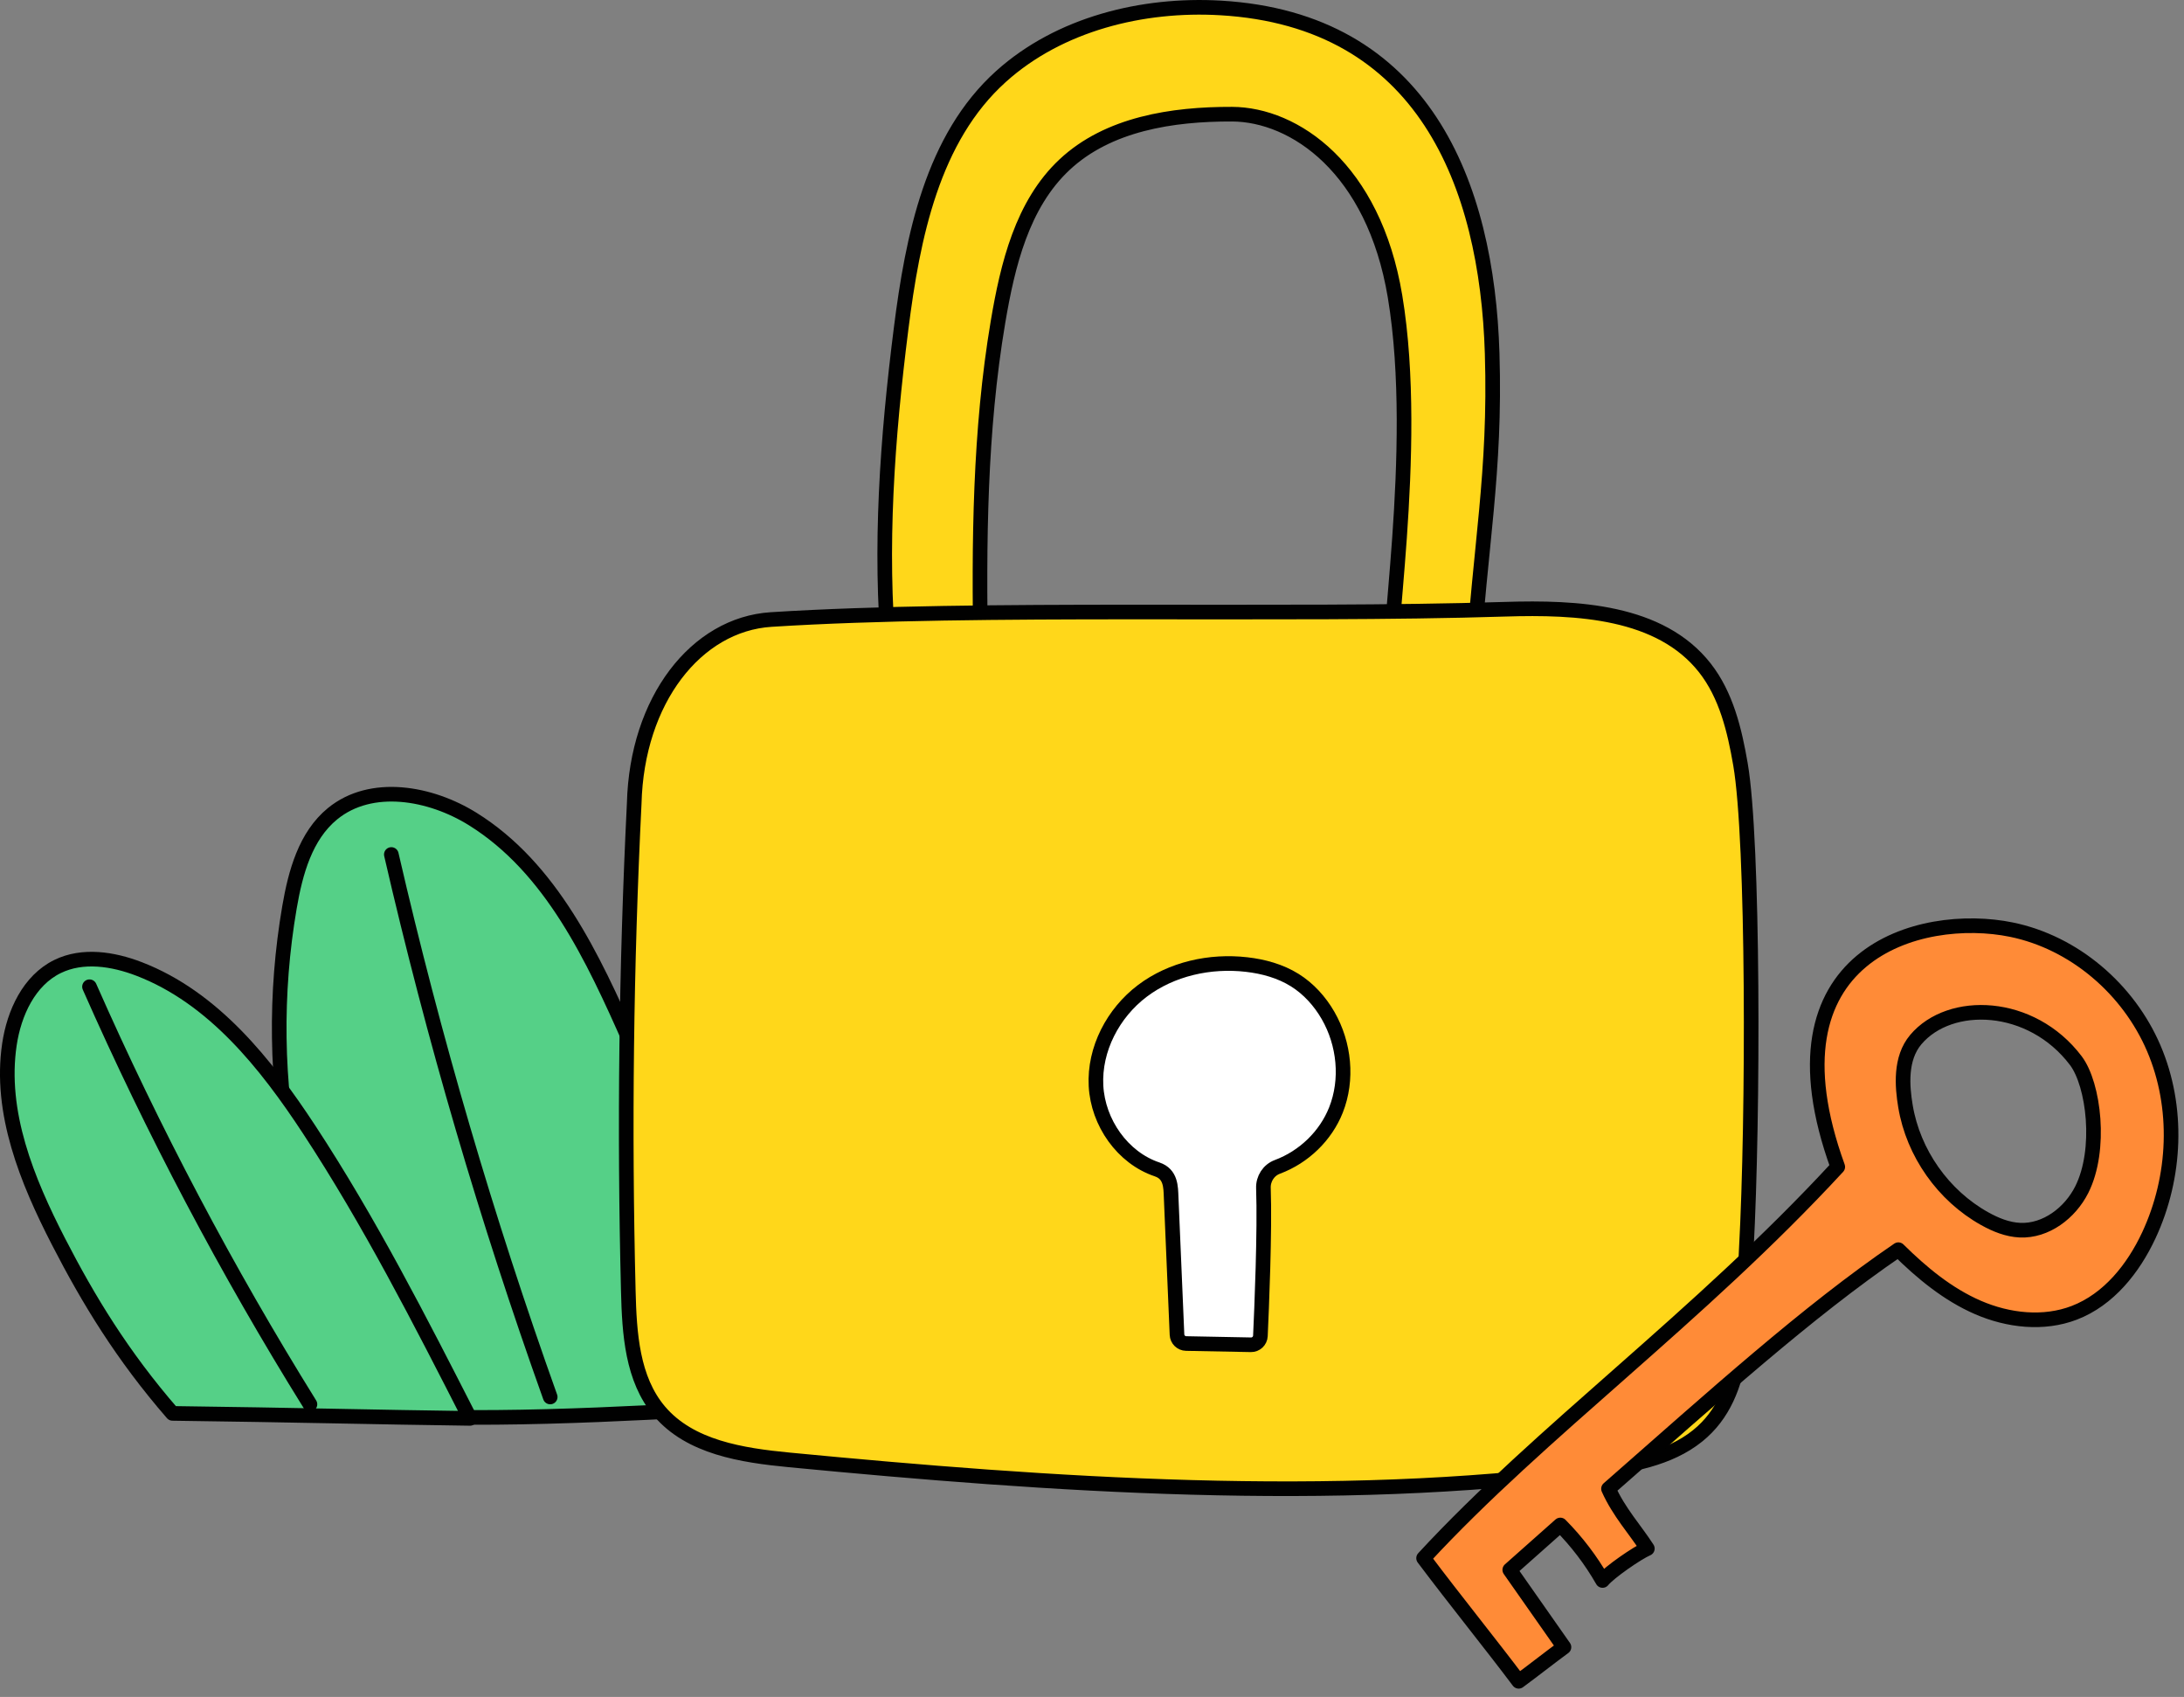 <svg width="224" height="174" viewBox="0 0 224 174" fill="none" xmlns="http://www.w3.org/2000/svg" style="width: 100%; height: 100%;">
<rect x="0" y="0" width="224" height="174" fill="#808080" stroke="none"/>
<g clip-path="url(#clip0_35_3261)">
<path d="M81.098 144.071C75.617 131.671 70.135 119.27 64.654 106.87C60.817 98.189 56.545 88.993 48.486 83.979C44.138 81.274 38.083 80.195 34.114 83.43C31.324 85.704 30.302 89.472 29.692 93.019C26.649 110.713 30.166 129.459 40.454 145.159C54.181 145.774 68.791 144.65 81.098 144.071Z" fill="#55D087" stroke="#010101" stroke-width="1.5" stroke-linecap="round" stroke-linejoin="round"></path>
<path d="M40.137 87.616C44.477 106.454 49.921 125.038 56.431 143.241" stroke="#010101" stroke-width="1.5" stroke-linecap="round" stroke-linejoin="round"></path>
<path d="M48.205 145.435C43.067 135.37 37.916 125.282 31.716 115.835C27.253 109.035 21.863 102.281 14.273 99.356C11.59 98.322 8.479 97.839 5.897 99.104C2.977 100.535 1.448 103.863 0.968 107.079C-0.074 114.071 2.768 121.03 6.004 127.316C9.064 133.257 12.534 138.987 17.692 144.923C30.075 145.081 38.838 145.316 48.204 145.436L48.205 145.435Z" fill="#55D087" stroke="#010101" stroke-width="1.5" stroke-linecap="round" stroke-linejoin="round"></path>
<path d="M9.179 101.175C15.697 115.954 23.259 130.273 31.789 143.99L9.179 101.175Z" fill="#55D087"></path>
<path d="M9.179 101.175C15.697 115.954 23.259 130.273 31.789 143.99" stroke="#010101" stroke-width="1.5" stroke-linecap="round" stroke-linejoin="round"></path>
<path d="M151.041 68.41C151.766 56.083 153.418 48.587 153.042 36.244C152.513 18.859 146.009 2.029 125.19 0.814C117.166 0.346 108.654 2.459 102.676 7.832C95.626 14.168 93.614 24.277 92.423 33.681C91 44.914 90.18 56.224 91.186 67.098C93.794 67.21 97.152 67.571 100.585 66.959C100.384 55.687 100.479 44.147 102.356 33.031C103.346 27.164 104.834 20.959 109.176 16.892C113.651 12.701 120.227 11.687 126.358 11.707C132.755 11.728 140.89 17.239 143.081 30.396C145.728 46.295 141.728 67.793 142.868 68.599C143.125 68.78 148.821 69.416 151.042 68.411L151.041 68.41Z" fill="#ffd71a" stroke="#010101" stroke-width="1.5" stroke-linecap="round" stroke-linejoin="round"></path>
<path d="M65.047 82.382C64.225 99.032 64.023 115.713 64.441 132.378C64.549 136.707 64.832 141.397 67.633 144.7C70.779 148.41 76.1 149.224 80.942 149.69C107.701 152.263 136.752 154.281 163.402 150.757C167.18 150.257 171.149 149.613 174.117 147.223C179.442 142.934 178.73 134.993 179.103 128.166C179.847 114.527 179.857 86.191 178.511 78.376C177.908 74.872 177.051 71.273 174.854 68.477C170.283 62.659 161.764 62.235 154.369 62.468C131.33 63.194 100.774 62.151 79.09 63.523C71.401 64.01 65.317 71.776 65.047 82.382Z" fill="#ffd71a" stroke="#010101" stroke-width="1.5" stroke-linecap="round" stroke-linejoin="round"></path>
<path d="M118.688 119.909C115.12 118.718 112.61 115.095 112.411 111.339C112.212 107.583 114.165 103.864 117.168 101.6C120.171 99.336 124.108 98.472 127.845 98.899C129.582 99.097 131.313 99.571 132.796 100.497C134.219 101.385 135.375 102.67 136.212 104.124C137.886 107.031 138.258 110.698 137.021 113.816C135.971 116.462 133.738 118.631 131.011 119.647C130.116 119.98 129.548 120.868 129.582 121.822C129.739 126.228 129.398 134.258 129.272 136.977C129.248 137.494 128.817 137.897 128.299 137.887L121.653 137.759C121.148 137.749 120.738 137.349 120.717 136.844L120.116 122.73C120.074 121.74 120.102 120.383 118.689 119.911L118.688 119.909Z" fill="white" stroke="#010101" stroke-width="1.5" stroke-linecap="round" stroke-linejoin="round"></path>
<!-- <path d="M3.894 68.333L24.589 67.558" stroke="#010101" stroke-width="1.5" stroke-linecap="round" stroke-linejoin="round"></path> -->
<!-- <path d="M19.199 20.04C22.337 23.628 25.476 27.216 28.614 30.804" stroke="#010101" stroke-width="1.5" stroke-linecap="round" stroke-linejoin="round"></path> -->
<!-- <path d="M63.379 5.96594C63.275 11.0759 63.17 16.1849 63.066 21.2949" stroke="#010101" stroke-width="1.5" stroke-linecap="round" stroke-linejoin="round"></path> -->
<path d="M220.897 107.48C218.303 101.426 212.747 96.642 206.295 95.321C196.96 93.409 180.553 97.781 188.488 119.646C174.178 135.148 158.029 146.747 146.009 159.768C149.204 164.024 152.942 168.638 155.761 172.393C156.98 171.506 159.186 169.778 160.406 168.891C158.553 166.249 156.701 163.607 154.848 160.965C156.576 159.431 158.304 157.898 160.032 156.365C161.717 158.062 163.178 159.981 164.365 162.056C165.062 161.202 167.944 159.217 168.958 158.785C167.695 156.823 166.055 155.068 164.974 152.652C175.878 143.089 185.339 134.523 194.702 128.137C197.109 130.514 199.765 132.718 202.869 134.063C205.974 135.407 209.592 135.82 212.75 134.607C216.27 133.255 218.806 130.073 220.398 126.655C223.18 120.686 223.491 113.533 220.897 107.48ZM213.513 121.984C212.311 124.37 209.84 126.257 207.17 126.136C205.895 126.078 204.678 125.583 203.563 124.962C199.31 122.595 196.23 118.225 195.432 113.423C195.095 111.398 194.854 108.536 196.491 106.597C199.999 102.441 208.335 102.719 212.902 108.748C214.757 111.197 215.571 117.899 213.513 121.984Z" fill="#FF8B37" stroke="#010101" stroke-width="1.5" stroke-linecap="round" stroke-linejoin="round"></path>
</g>
<defs>
<clipPath id="clip0_35_3261">
<rect width="223.425" height="173.143" fill="white"></rect>
</clipPath>
</defs>
</svg>